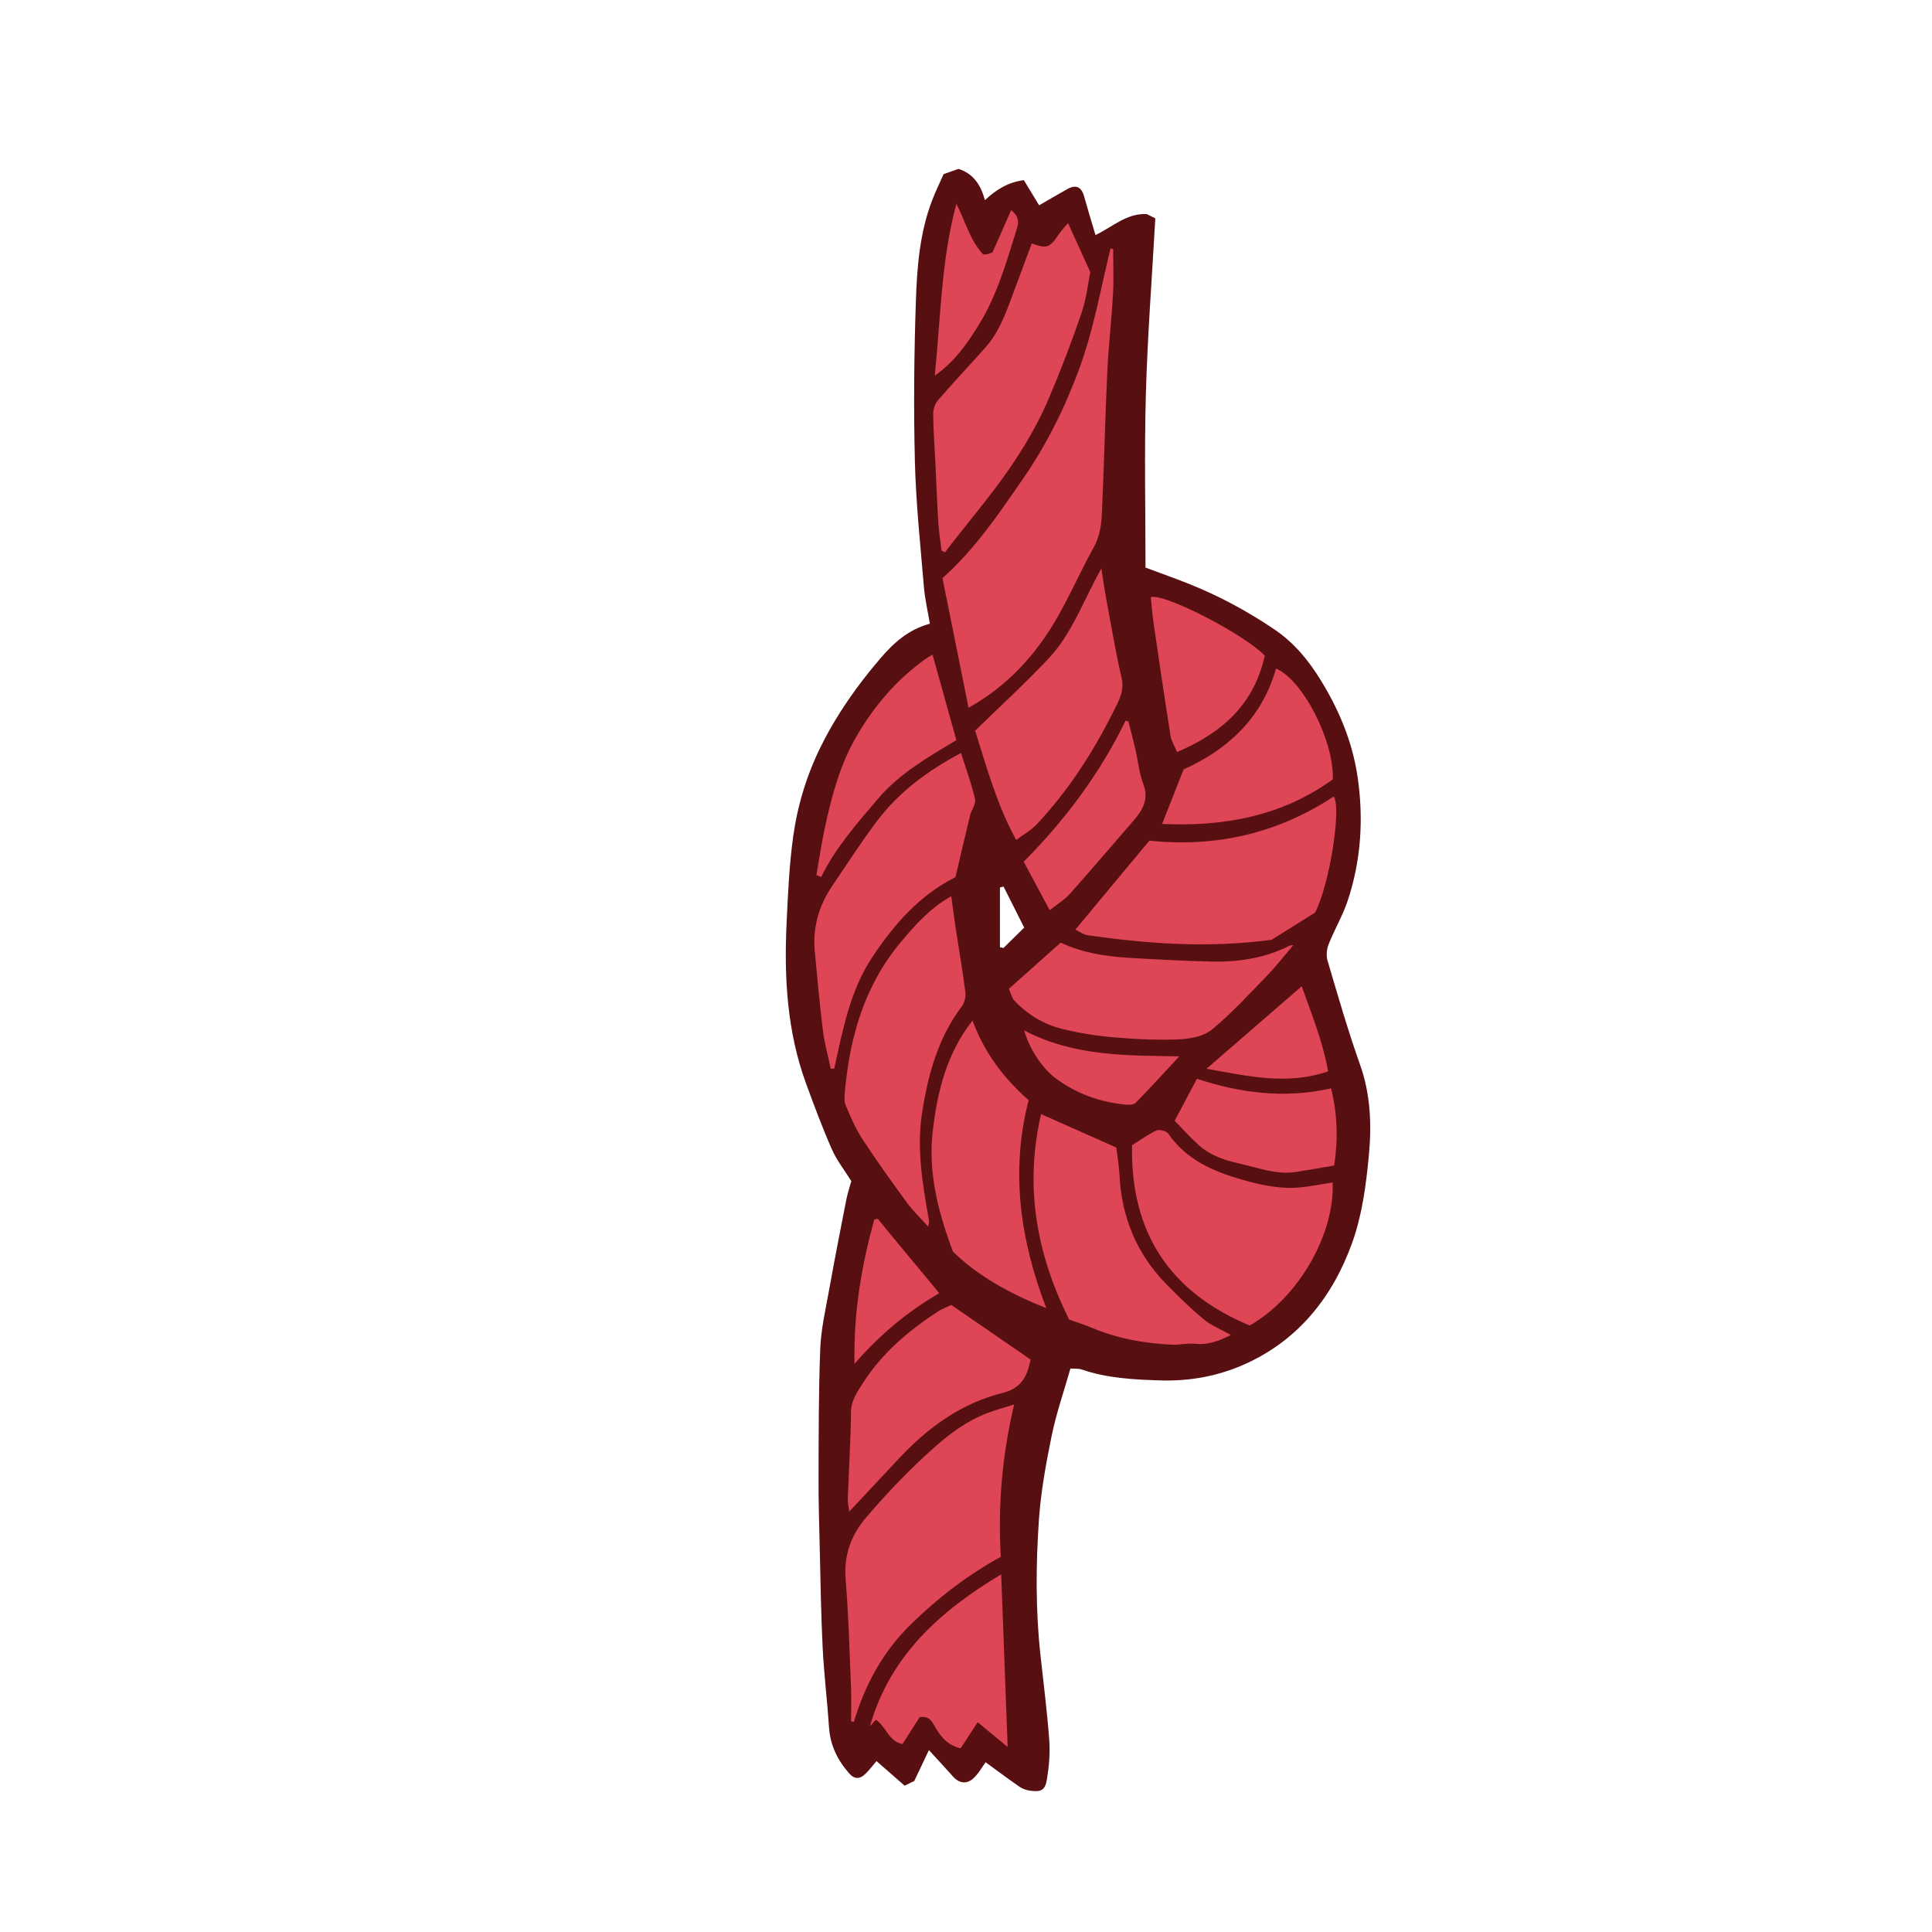<svg version="1.1" id="svg" xmlns="http://www.w3.org/2000/svg" xmlns:xlink="http://www.w3.org/1999/xlink" x="0px" y="0px"
	 width="200px" height="200px" viewBox="0 0 200 200" enable-background="new 0 0 200 200" xml:space="preserve">
<path class="stroke" fill="#580f12"  fill-rule="evenodd" clip-rule="evenodd" d="M110.812,141.668c-0.668,2.349-1.461,4.615-1.939,6.946
	c-0.594,2.896-1.13,5.834-1.329,8.778c-0.312,4.625-0.346,9.27,0.159,13.898c0.322,2.953,0.699,5.903,0.917,8.864
	c0.099,1.337-0.026,2.714-0.241,4.042c-0.182,1.127-0.604,1.331-1.729,1.176c-0.379-0.052-0.786-0.185-1.098-0.399
	c-1.211-0.837-2.39-1.723-3.521-2.546c-0.377,0.508-0.743,1.204-1.295,1.69c-0.68,0.6-1.443,0.504-2.083-0.215
	c-0.779-0.876-1.579-1.733-2.491-2.731c-0.525,1.107-0.999,2.106-1.517,3.198c-0.265,0.129-0.61,0.297-0.997,0.485
	c-0.993-0.869-1.94-1.698-2.911-2.546c-0.371,0.43-0.736,0.916-1.166,1.336c-0.538,0.524-1.095,0.576-1.647-0.046
	c-1.218-1.374-1.979-2.919-2.104-4.788c-0.185-2.751-0.52-5.493-0.659-8.247c-0.172-3.419-0.218-6.845-0.301-10.268
	c-0.059-2.427-0.132-4.855-0.124-7.283c0.016-4.463,0.003-8.929,0.175-13.387c0.077-1.981,0.532-3.955,0.885-5.918
	c0.568-3.162,1.185-6.314,1.802-9.466c0.133-0.68,0.357-1.342,0.529-1.975c-0.697-1.119-1.504-2.137-2.011-3.286
	c-0.985-2.238-1.841-4.536-2.681-6.835c-1.959-5.366-2.273-10.948-2.008-16.583c0.143-3.015,0.272-6.044,0.692-9.027
	c0.455-3.237,1.413-6.363,2.887-9.324c1.631-3.278,3.705-6.216,6.08-8.997c1.422-1.664,2.936-3.042,5.173-3.646
	c-0.219-1.322-0.512-2.56-0.617-3.813c-0.36-4.318-0.824-8.638-0.933-12.964c-0.139-5.546-0.085-11.103,0.103-16.646
	c0.119-3.501,0.395-7.031,1.667-10.368c0.366-0.958,0.82-1.881,1.203-2.751c0.585-0.206,1.065-0.375,1.547-0.545
	c1.527,0.493,2.308,1.66,2.729,3.238c1.186-1.102,2.401-1.857,4.03-2.072c0.554,0.913,1.07,1.764,1.581,2.606
	c1.028-0.593,1.965-1.143,2.912-1.675c0.899-0.504,1.47-0.238,1.744,0.745c0.361,1.298,0.759,2.585,1.181,4.013
	c1.827-0.899,3.263-2.284,5.309-2.173c0.365,0.182,0.729,0.363,0.882,0.439c-0.344,6.195-0.81,12.201-0.977,18.216
	c-0.167,6.026-0.037,12.061-0.037,17.938c1.675,0.625,3.065,1.116,4.435,1.661c3.136,1.245,6.081,2.83,8.886,4.724
	c2.074,1.401,3.563,3.227,4.849,5.32c1.892,3.081,3.254,6.375,3.78,9.932c0.641,4.335,0.373,8.666-1.021,12.852
	c-0.513,1.539-1.361,2.963-1.962,4.477c-0.203,0.512-0.281,1.189-0.128,1.705c1.071,3.616,2.112,7.248,3.374,10.8
	c1.089,3.067,1.203,6.215,0.912,9.337c-0.285,3.058-0.696,6.205-1.725,9.071c-1.983,5.526-5.479,10.004-10.977,12.52
	c-2.798,1.28-5.785,1.844-8.911,1.745c-2.767-0.088-5.5-0.227-8.143-1.138C111.683,141.663,111.36,141.706,110.812,141.668z
	 M103.514,98.053c0.121,0.026,0.243,0.054,0.364,0.081c0.68-0.668,1.359-1.336,2.146-2.109c-0.719-1.43-1.428-2.839-2.137-4.25
	c-0.125,0.032-0.25,0.063-0.373,0.096C103.514,93.931,103.514,95.991,103.514,98.053z"/>
<path fill-rule="evenodd" clip-rule="evenodd" fill="#de4555" class="fill" d="M100.261,73.266c-0.917-4.566-1.818-9.05-2.695-13.418
	c3.448-3.089,5.854-6.702,8.316-10.258c2.463-3.559,4.368-7.397,5.865-11.483c1.477-4.029,2.201-8.242,3.215-12.386
	c0.092,0.023,0.184,0.046,0.274,0.069c0,1.539,0.071,3.083-0.015,4.617c-0.154,2.723-0.47,5.436-0.597,8.158
	c-0.227,4.877-0.333,9.76-0.56,14.637c-0.055,1.188-0.229,2.367-0.852,3.485c-1.666,2.987-2.971,6.204-4.871,9.025
	C106.304,68.737,103.697,71.356,100.261,73.266z"/>
<path fill-rule="evenodd" clip-rule="evenodd" fill="#de4555" class="fill" d="M88.106,178.186c0-1.176,0.042-2.354-0.008-3.527
	c-0.155-3.698-0.249-7.402-0.556-11.089c-0.208-2.506,0.513-4.59,2.097-6.454c2.192-2.58,4.531-5.01,7.065-7.269
	c1.651-1.472,3.382-2.744,5.441-3.54c0.881-0.34,1.798-0.583,2.841-0.916c-1.258,5.303-1.684,10.462-1.385,15.773
	c-3.401,1.86-6.493,4.23-9.313,6.99c-2.896,2.832-4.743,6.244-5.894,10.097C88.3,178.229,88.203,178.207,88.106,178.186z"/>
<path fill-rule="evenodd" clip-rule="evenodd" fill="#de4555" class="fill" d="M111.318,96.235c2.59-3.113,5.108-6.139,7.663-9.21
	c6.903,0.716,13.285-0.748,19.089-4.576c0.812,1.204-0.43,9.124-1.934,12.024c-1.523,0.952-3.163,1.976-4.504,2.814
	c-6.595,0.883-12.825,0.415-19.038-0.471C112.166,96.756,111.774,96.45,111.318,96.235z"/>
<path fill-rule="evenodd" clip-rule="evenodd" fill="#de4555" class="fill" d="M129.369,137.219c-8.316-3.472-12.364-9.685-12.179-18.661
	c0.831-0.522,1.639-1.124,2.532-1.534c0.305-0.141,1.03,0.061,1.225,0.341c1.88,2.723,4.699,3.92,7.698,4.773
	c2.01,0.572,4.072,1.006,6.191,0.756c1.042-0.122,2.073-0.325,3.114-0.493C138.202,127.577,134.555,134.251,129.369,137.219z"/>
<path fill-rule="evenodd" clip-rule="evenodd" fill="#de4555" class="fill" d="M110.562,23.091c0.739,1.63,1.385,3.053,2.302,5.077
	c-0.202,0.986-0.371,2.657-0.897,4.206c-1.022,3.006-2.159,5.98-3.407,8.9c-1.446,3.384-3.417,6.484-5.641,9.413
	c-1.393,1.834-2.854,3.617-4.28,5.426c-0.277,0.351-0.542,0.712-0.812,1.068c-0.119-0.056-0.239-0.112-0.358-0.168
	c-0.117-1-0.278-1.996-0.341-2.999c-0.126-2.02-0.197-4.042-0.295-6.063c-0.082-1.688-0.215-3.375-0.232-5.063
	c-0.005-0.487,0.182-1.088,0.496-1.451c1.596-1.848,3.272-3.625,4.899-5.447c1.362-1.524,2.065-3.403,2.76-5.283
	c0.679-1.839,1.369-3.674,2.053-5.509c1.595,0.574,1.834,0.477,2.837-1.001C109.887,23.838,110.197,23.526,110.562,23.091z"/>
<path fill-rule="evenodd" clip-rule="evenodd" fill="#de4555" class="fill" d="M110.68,136.606c-3.383-6.799-4.647-13.749-2.909-21.275
	c2.592,1.151,5.062,2.249,7.786,3.459c0.086,0.717,0.278,1.79,0.333,2.87c0.225,4.392,1.803,8.192,4.897,11.327
	c1.231,1.247,2.485,2.482,3.832,3.597c0.769,0.636,1.748,1.018,2.8,1.609c-1.313,0.682-2.434,1.052-3.732,0.914
	c-0.771-0.081-1.569,0.129-2.35,0.094c-2.863-0.128-5.652-0.63-8.313-1.751C112.221,137.111,111.381,136.855,110.68,136.606z"/>
<path fill-rule="evenodd" clip-rule="evenodd" fill="#de4555" class="fill" d="M96.078,126.976c-0.825-0.923-1.59-1.651-2.204-2.491
	c-1.585-2.17-3.154-4.356-4.623-6.606c-0.706-1.08-1.221-2.297-1.718-3.496c-0.179-0.433-0.106-0.997-0.06-1.492
	c0.519-5.655,2.068-10.947,5.789-15.375c1.487-1.771,3.039-3.533,5.214-4.741c0.158,1.157,0.293,2.25,0.459,3.337
	c0.332,2.184,0.715,4.359,0.995,6.549c0.062,0.484-0.068,1.123-0.356,1.505c-2.472,3.275-3.505,7.07-4.12,11.03
	c-0.564,3.633,0.015,7.194,0.648,10.753c0.032,0.179,0.063,0.358,0.083,0.538C96.191,126.542,96.162,126.602,96.078,126.976z"/>
<path fill-rule="evenodd" clip-rule="evenodd" fill="#de4555" class="fill" d="M85.997,110.635c-0.275-1.314-0.643-2.617-0.808-3.945
	c-0.339-2.733-0.588-5.479-0.843-8.221c-0.23-2.475,0.429-4.731,1.816-6.775c1.529-2.252,3-4.549,4.641-6.718
	c2.247-2.971,5.177-5.163,8.678-7.032c0.516,1.63,1.091,3.179,1.458,4.774c0.114,0.499-0.376,1.116-0.518,1.696
	c-0.515,2.104-0.999,4.217-1.51,6.391c-3.699,1.846-6.361,4.874-8.633,8.313c-2.304,3.488-3.031,7.522-3.919,11.502
	C86.238,110.625,86.118,110.63,85.997,110.635z"/>
<path fill-rule="evenodd" clip-rule="evenodd" fill="#de4555" class="fill" d="M98.648,129.56c-1.645-4.374-2.568-8.373-2.088-12.492
	c0.472-4.051,1.435-8.009,4.116-11.423c1.205,3.3,3.221,5.969,5.806,8.246c-1.902,7.426-0.857,14.514,1.829,21.523
	C104.565,133.947,101.158,132.042,98.648,129.56z"/>
<path fill-rule="evenodd" clip-rule="evenodd" fill="#de4555" class="fill" d="M105.199,86.95c-1.906-3.414-3.051-7.439-4.253-11.312
	c2.579-2.519,5.208-4.915,7.631-7.503c2.416-2.579,3.576-5.97,5.43-9.285c0.21,1.298,0.356,2.321,0.545,3.336
	c0.499,2.674,0.947,5.361,1.558,8.01c0.312,1.353-0.306,2.37-0.833,3.427c-2.121,4.253-4.681,8.222-7.944,11.698
	C106.727,85.966,105.911,86.416,105.199,86.95z"/>
<path fill-rule="evenodd" clip-rule="evenodd" fill="#de4555" class="fill" d="M104.437,102.364c1.853-1.651,3.602-3.21,5.368-4.785
	c2.238,1.064,4.673,1.436,7.147,1.581c2.778,0.163,5.56,0.31,8.342,0.379c2.844,0.072,5.616-0.327,8.194-1.642
	c0.069-0.035,0.162-0.023,0.398-0.053c-0.956,1.116-1.779,2.181-2.71,3.142c-1.854,1.914-3.664,3.897-5.709,5.589
	c-0.849,0.703-2.245,0.967-3.41,1.017c-2.252,0.095-4.526-0.017-6.776-0.209c-1.801-0.155-3.611-0.441-5.364-0.88
	c-1.901-0.475-3.57-1.491-4.924-2.936C104.728,103.285,104.645,102.83,104.437,102.364z"/>
<path fill-rule="evenodd" clip-rule="evenodd" fill="#de4555" class="fill" d="M98.48,135.089c2.738,1.885,5.411,3.725,8.211,5.653
	c-0.316,1.448-0.748,2.917-2.871,3.444c-4.264,1.059-7.718,3.553-10.698,6.73c-1.689,1.802-3.375,3.607-5.211,5.569
	c-0.062-0.526-0.159-0.919-0.146-1.309c0.107-2.995,0.296-5.989,0.33-8.985c0.015-1.271,0.69-2.167,1.301-3.116
	c1.968-3.058,4.692-5.341,7.698-7.313C97.52,135.483,98.015,135.312,98.48,135.089z"/>
<path fill-rule="evenodd" clip-rule="evenodd" fill="#de4555" class="fill" d="M104.313,180.85c-1.096-0.906-2.053-1.697-3.104-2.567
	c-0.636,0.977-1.202,1.844-1.758,2.697c-1.318-0.288-2.004-1.125-2.6-2.115c-0.321-0.536-0.562-1.271-1.646-1.105
	c-0.547,0.856-1.157,1.808-1.781,2.785c-1.406-0.253-1.682-1.792-2.749-2.514c-0.238,0.256-0.429,0.459-0.619,0.664
	c2.086-7.286,7.222-11.903,13.586-15.72C103.869,168.985,104.086,174.777,104.313,180.85z"/>
<path fill-rule="evenodd" clip-rule="evenodd" fill="#de4555" class="fill" d="M137.972,80.681c-5.264,3.808-11.277,4.91-17.67,4.613
	c0.742-1.883,1.427-3.62,2.228-5.65c4.425-1.977,8.089-5.207,9.562-10.437C134.863,70.38,138.105,76.664,137.972,80.681z"/>
<path fill-rule="evenodd" clip-rule="evenodd" fill="#de4555" class="fill" d="M121.6,116.018c0.853-1.606,1.58-2.977,2.306-4.344
	c4.434,1.464,9.032,2.087,13.884,0.994c0.641,2.567,0.753,5.127,0.325,7.989c-1.259,0.213-2.604,0.452-3.955,0.663
	c-2.046,0.32-3.928-0.445-5.87-0.873c-1.564-0.345-3.029-0.848-4.221-1.926C123.162,117.7,122.344,116.778,121.6,116.018z"/>
<path fill-rule="evenodd" clip-rule="evenodd" fill="#de4555" class="fill" d="M84.513,90.588c0.292-1.652,0.534-3.314,0.887-4.953
	c0.696-3.235,1.548-6.426,3.219-9.328c1.855-3.222,4.22-5.99,7.267-8.151c0.145-0.102,0.307-0.181,0.652-0.384
	c0.829,2.975,1.634,5.86,2.466,8.843c-2.93,1.767-5.877,3.438-8.12,6.08c-2.163,2.547-4.382,5.039-5.875,8.091
	C84.843,90.72,84.678,90.654,84.513,90.588z"/>
<path fill-rule="evenodd" clip-rule="evenodd" fill="#de4555" class="fill" d="M121.849,77.852c-0.26-0.628-0.591-1.138-0.678-1.686
	c-0.615-3.891-1.188-7.788-1.756-11.686c-0.13-0.89-0.194-1.789-0.287-2.666c1.463-0.417,9.802,3.924,11.802,6.061
	C129.836,72.859,126.569,75.85,121.849,77.852z"/>
<path fill-rule="evenodd" clip-rule="evenodd" fill="#de4555" class="fill" d="M108.668,94.228c-0.974-1.814-1.8-3.354-2.695-5.021
	c4.287-4.327,7.884-9.119,10.538-14.592c0.101,0.02,0.201,0.039,0.302,0.058c0.243,0.974,0.501,1.944,0.728,2.922
	c0.272,1.181,0.38,2.42,0.807,3.54c0.582,1.525,0.013,2.633-0.918,3.711c-2.218,2.566-4.418,5.148-6.674,7.681
	C110.213,93.135,109.481,93.575,108.668,94.228z"/>
<path fill-rule="evenodd" clip-rule="evenodd" fill="#de4555" class="fill" d="M96.765,38.887c0.617-5.951,0.66-11.949,2.238-17.788
	c0.937,1.789,1.405,3.79,2.767,5.229c0.211,0,0.308,0.02,0.392-0.004c0.23-0.066,0.456-0.151,0.581-0.193
	c0.656-1.487,1.272-2.884,1.931-4.375c0.771,0.589,0.81,1.216,0.622,1.822c-1.076,3.472-2.072,6.992-4.005,10.112
	C100.085,35.632,98.752,37.509,96.765,38.887z"/>
<path fill-rule="evenodd" clip-rule="evenodd" fill="#de4555" class="fill" d="M134.754,102.097c1.019,2.872,2.176,5.708,2.735,8.812
	c-4.265,1.461-8.311,0.487-12.595-0.27C128.292,107.696,131.472,104.941,134.754,102.097z"/>
<path fill-rule="evenodd" clip-rule="evenodd" fill="#de4555" class="fill" d="M97.235,133.873c-3.2,1.849-6.098,4.223-8.776,7.312
	c-0.111-5.3,0.723-10.157,2.048-14.943c0.119-0.028,0.238-0.057,0.356-0.086c0.402,0.496,0.801,0.995,1.208,1.486
	C93.757,129.679,95.445,131.713,97.235,133.873z"/>
<path fill-rule="evenodd" clip-rule="evenodd" fill="#de4555" class="fill" d="M122.082,109.354c-1.398,1.502-2.928,3.181-4.512,4.806
	c-0.202,0.207-0.692,0.222-1.036,0.19c-2.641-0.249-5.04-1.102-7.21-2.69c-1.472-1.077-2.783-3.158-3.307-4.995
	C111.235,109.41,116.827,109.254,122.082,109.354z"/>
</svg>
